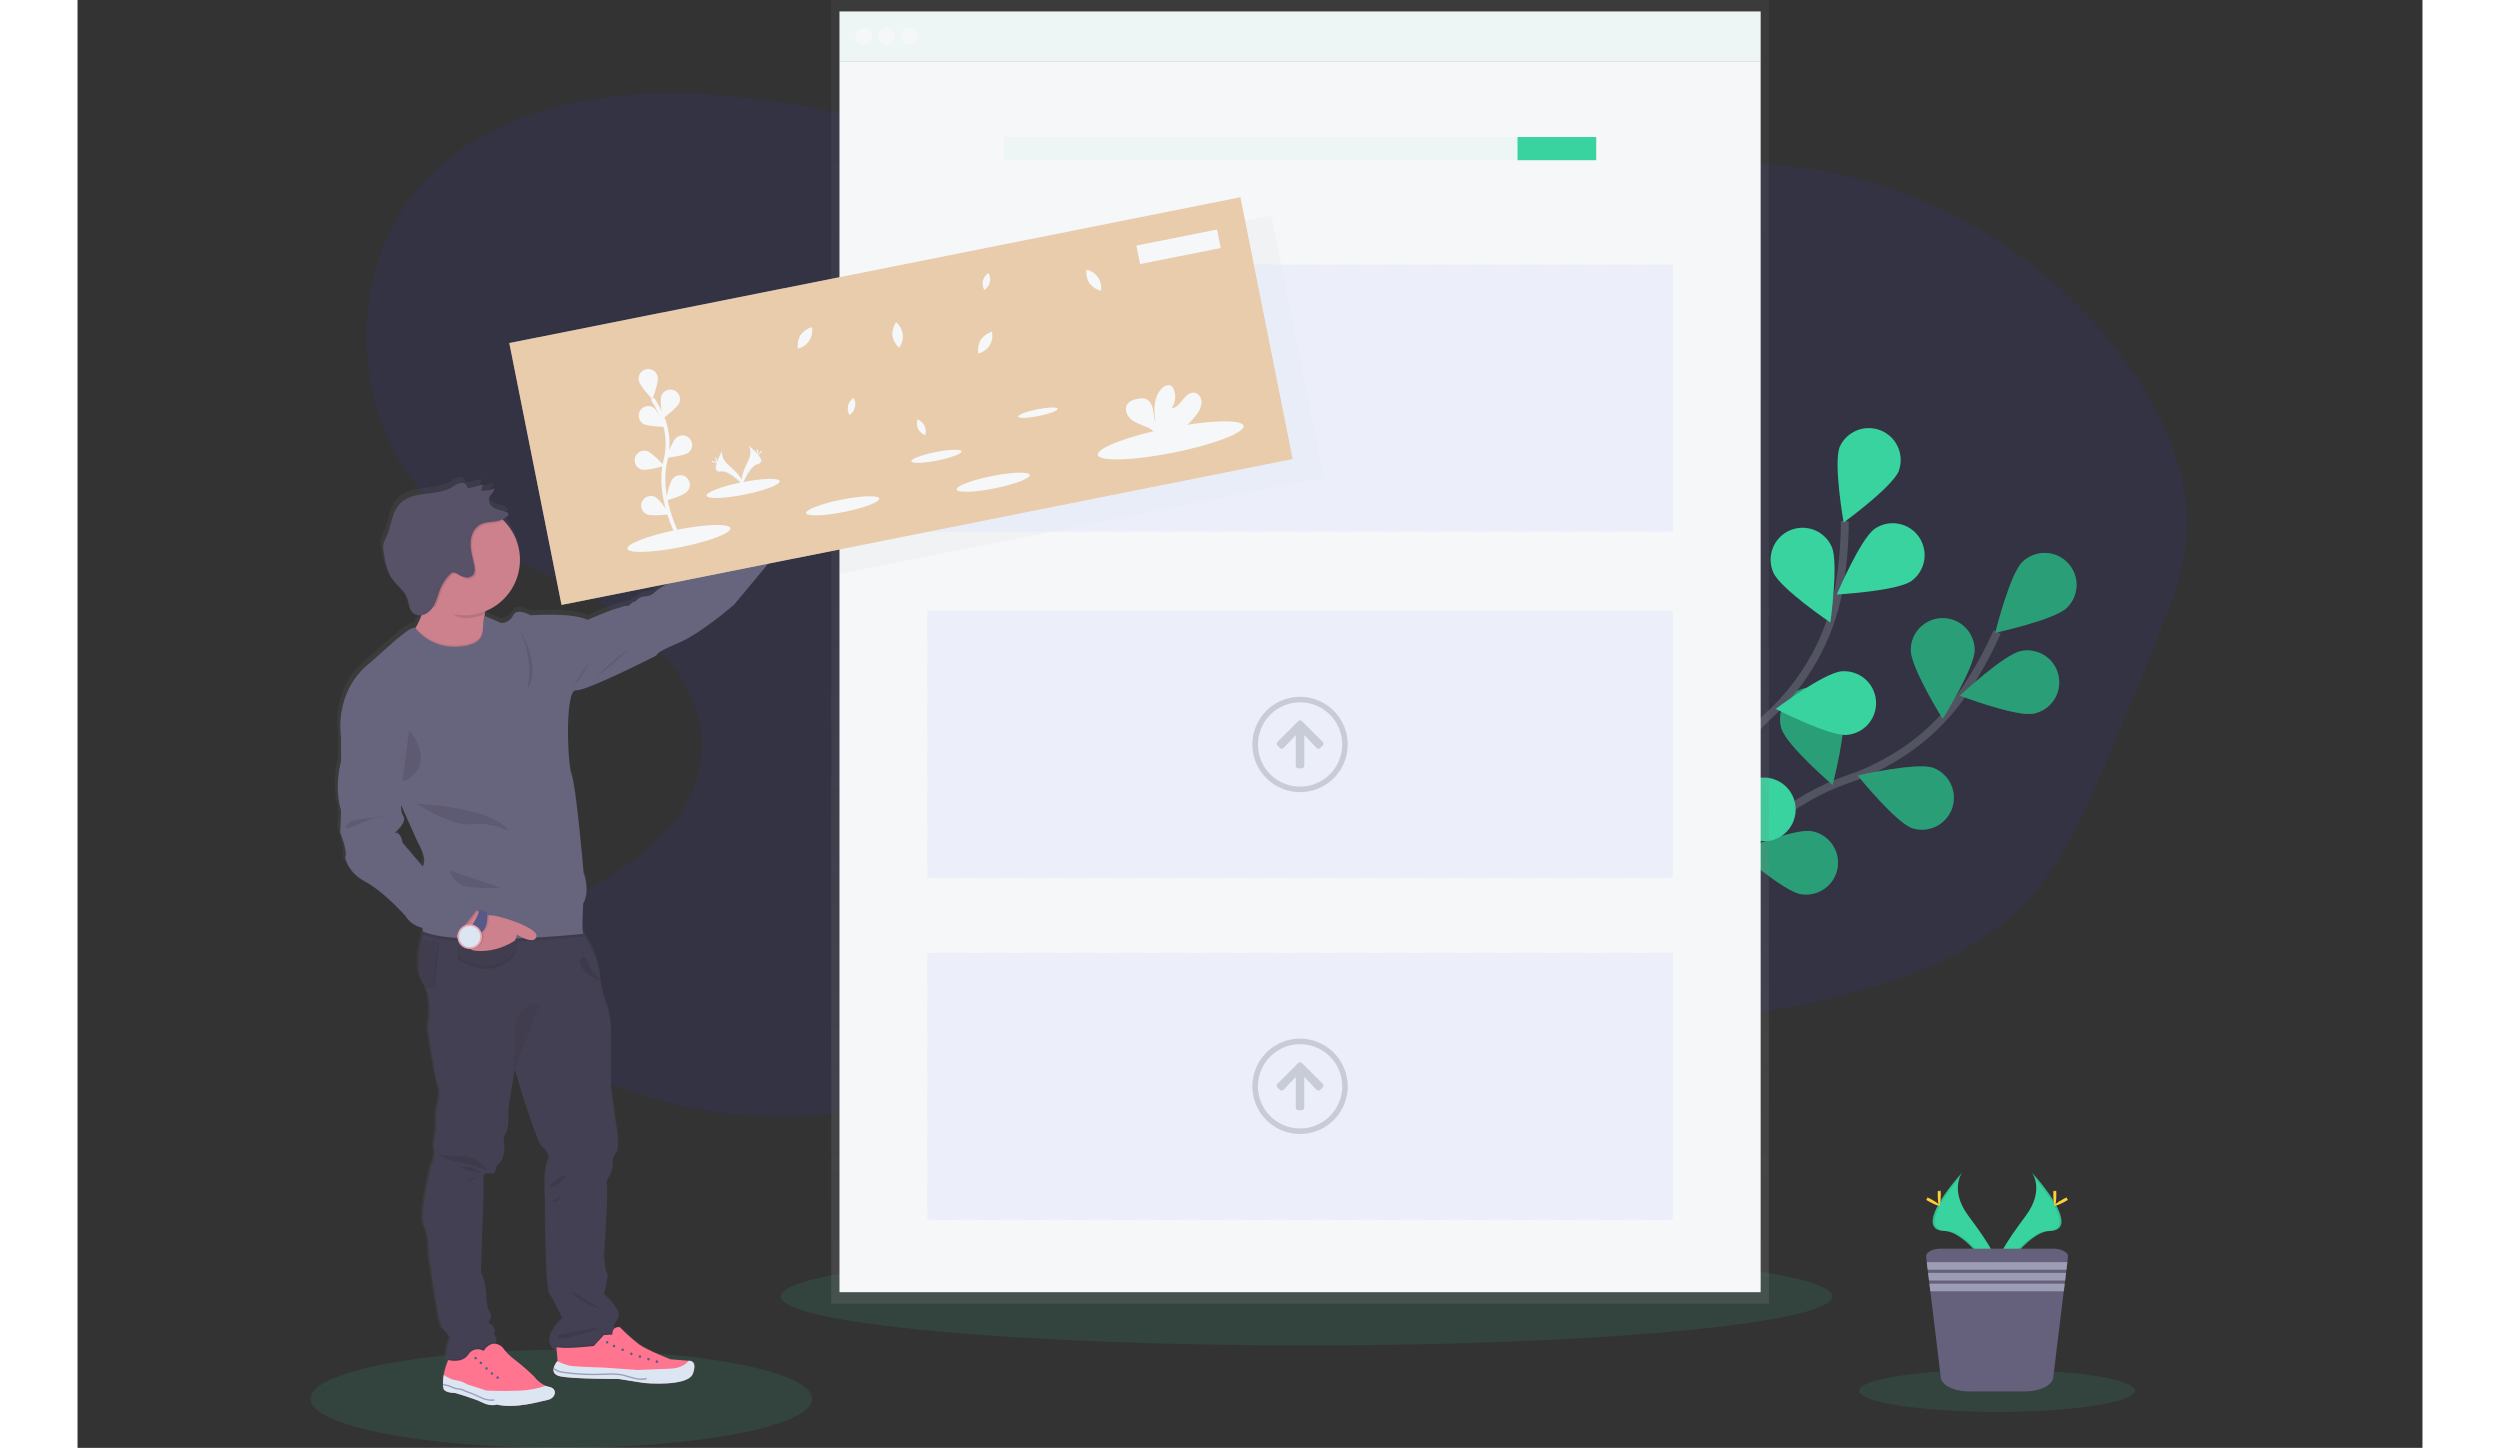 <svg width="259" height="150" viewBox="0 0 596 368" fill="none" xmlns="http://www.w3.org/2000/svg">
<rect x="0" y="0" width="596" height="368" fill="#333333" stroke="none"/>
<path opacity="0.1" d="M358.414 59.329C338.556 71.888 312.8 71.07 290.232 64.542C267.664 58.014 246.929 46.37 224.948 38.099C206.485 31.161 187.207 26.621 167.587 24.592C139.562 21.694 108.264 25.221 88.739 45.525C66.994 68.14 68.661 108.93 92.182 129.68C104.145 140.238 119.813 145.419 133.471 153.662C147.129 161.904 159.772 175.595 158.617 191.508C157.541 206.236 145.02 217.541 132.057 224.633C122.044 230.114 109.705 236.098 108.498 247.45C107.329 258.435 117.704 267.044 127.609 271.938C159.918 287.907 199.732 287.752 231.918 271.534C243.401 265.748 253.96 258.055 266.002 253.546C297.62 241.706 332.465 253.626 365.947 257.985C394.378 261.666 423.254 259.766 450.958 252.391C467.542 247.966 484.187 241.203 495.834 228.602C504.232 219.514 509.455 208.016 514.377 196.665C519.618 184.553 524.655 172.358 529.486 160.077C532.389 152.703 535.24 145.189 535.991 137.298C537.348 123.006 531.628 108.879 523.841 96.813C505.35 68.163 474.206 48.033 440.498 42.918C406.79 37.804 371.053 47.798 344.892 69.652" fill="#3B38D3"/>
<path opacity="0.1" d="M122.95 368C158.16 368 186.703 362.419 186.703 355.535C186.703 348.651 158.16 343.07 122.95 343.07C87.74 343.07 59.197 348.651 59.197 355.535C59.197 362.419 87.74 368 122.95 368Z" fill="#38D39F"/>
<path opacity="0.1" d="M312.345 341.966C386.152 341.966 445.984 336.385 445.984 329.501C445.984 322.617 386.152 317.036 312.345 317.036C238.538 317.036 178.705 322.617 178.705 329.501C178.705 336.385 238.538 341.966 312.345 341.966Z" fill="#38D39F"/>
<path d="M403.056 240.753C403.056 240.753 421.791 207.566 450.023 198.013C461.863 193.997 472.201 186.45 479.269 176.136C482.612 171.235 485.5 166.039 487.897 160.613" stroke="#535461" stroke-width="2" stroke-miterlimit="10"/>
<path d="M505.622 154.469C502.405 157.588 487.432 160.815 487.432 160.815C487.432 160.815 491.104 145.95 494.322 142.826C495.866 141.328 497.942 140.504 500.093 140.536C502.244 140.568 504.295 141.454 505.793 142.998C507.292 144.542 508.116 146.618 508.084 148.769C508.051 150.92 507.166 152.971 505.622 154.469Z" fill="#38D39F"/>
<path d="M497.149 181.377C492.758 182.246 478.433 176.816 478.433 176.816C478.433 176.816 489.597 166.333 493.993 165.46C496.103 165.041 498.294 165.478 500.082 166.675C501.871 167.871 503.111 169.729 503.529 171.84C503.948 173.951 503.511 176.141 502.314 177.93C501.118 179.718 499.26 180.958 497.149 181.377Z" fill="#38D39F"/>
<path d="M466.311 210.492C462.084 209.026 452.456 197.111 452.456 197.111C452.456 197.111 467.386 193.691 471.618 195.157C473.603 195.897 475.22 197.385 476.123 199.302C477.026 201.219 477.144 203.413 476.451 205.415C475.758 207.418 474.309 209.069 472.414 210.018C470.52 210.967 468.329 211.137 466.311 210.492Z" fill="#38D39F"/>
<path d="M438.018 227.263C433.598 226.535 422.096 216.419 422.096 216.419C422.096 216.419 436.238 210.529 440.658 211.252C441.709 211.426 442.715 211.804 443.62 212.366C444.524 212.929 445.31 213.664 445.93 214.53C446.551 215.395 446.995 216.375 447.237 217.412C447.479 218.449 447.514 219.524 447.341 220.575C447.168 221.626 446.789 222.633 446.227 223.537C445.664 224.442 444.929 225.227 444.064 225.848C443.198 226.468 442.219 226.912 441.181 227.155C440.144 227.397 439.069 227.432 438.018 227.259V227.263Z" fill="#38D39F"/>
<path d="M465.949 165.216C465.949 169.696 474.051 182.692 474.051 182.692C474.051 182.692 482.171 169.701 482.171 165.22C482.171 163.069 481.317 161.006 479.795 159.485C478.274 157.964 476.211 157.109 474.06 157.109C471.909 157.109 469.846 157.964 468.324 159.485C466.803 161.006 465.949 163.069 465.949 165.22V165.216Z" fill="#38D39F"/>
<path d="M433.105 185.237C434.444 189.511 446.068 199.487 446.068 199.487C446.068 199.487 449.929 184.664 448.59 180.39C447.948 178.335 446.515 176.619 444.607 175.621C442.699 174.622 440.473 174.422 438.417 175.064C436.362 175.707 434.646 177.14 433.647 179.048C432.649 180.956 432.449 183.182 433.091 185.237H433.105Z" fill="#38D39F"/>
<path d="M403.845 209.092C404.456 213.535 414.225 225.333 414.225 225.333C414.225 225.333 420.537 211.379 419.941 206.936C419.799 205.88 419.451 204.862 418.915 203.941C418.38 203.02 417.669 202.213 416.822 201.567C415.975 200.92 415.009 200.447 413.979 200.174C412.949 199.901 411.876 199.834 410.82 199.976C408.687 200.262 406.756 201.384 405.451 203.094C404.804 203.941 404.331 204.907 404.058 205.937C403.785 206.967 403.717 208.041 403.859 209.096L403.845 209.092Z" fill="#38D39F"/>
<path opacity="0.25" d="M505.622 154.469C502.405 157.588 487.432 160.815 487.432 160.815C487.432 160.815 491.104 145.95 494.322 142.826C495.866 141.328 497.942 140.504 500.093 140.536C502.244 140.568 504.295 141.454 505.793 142.998C507.292 144.542 508.116 146.618 508.084 148.769C508.051 150.92 507.166 152.971 505.622 154.469Z" fill="black"/>
<path opacity="0.25" d="M497.149 181.377C492.758 182.246 478.433 176.816 478.433 176.816C478.433 176.816 489.597 166.333 493.993 165.46C496.103 165.041 498.294 165.478 500.082 166.675C501.871 167.871 503.111 169.729 503.529 171.84C503.948 173.951 503.511 176.141 502.314 177.93C501.118 179.718 499.26 180.958 497.149 181.377Z" fill="black"/>
<path opacity="0.25" d="M466.311 210.492C462.084 209.026 452.456 197.111 452.456 197.111C452.456 197.111 467.386 193.691 471.618 195.157C473.603 195.897 475.22 197.385 476.123 199.302C477.026 201.219 477.144 203.413 476.451 205.415C475.758 207.418 474.309 209.069 472.414 210.018C470.52 210.967 468.329 211.137 466.311 210.492Z" fill="black"/>
<path opacity="0.25" d="M438.018 227.263C433.598 226.535 422.096 216.419 422.096 216.419C422.096 216.419 436.238 210.529 440.658 211.252C441.709 211.426 442.715 211.804 443.62 212.366C444.524 212.929 445.31 213.664 445.93 214.53C446.551 215.395 446.995 216.375 447.237 217.412C447.479 218.449 447.514 219.524 447.341 220.575C447.168 221.626 446.789 222.633 446.227 223.537C445.664 224.442 444.929 225.227 444.064 225.848C443.198 226.468 442.219 226.912 441.181 227.155C440.144 227.397 439.069 227.432 438.018 227.259V227.263Z" fill="black"/>
<path opacity="0.25" d="M465.949 165.216C465.949 169.696 474.051 182.692 474.051 182.692C474.051 182.692 482.171 169.701 482.171 165.22C482.171 163.069 481.317 161.006 479.795 159.485C478.274 157.964 476.211 157.109 474.06 157.109C471.909 157.109 469.846 157.964 468.324 159.485C466.803 161.006 465.949 163.069 465.949 165.22V165.216Z" fill="black"/>
<path opacity="0.25" d="M433.105 185.237C434.444 189.511 446.068 199.487 446.068 199.487C446.068 199.487 449.929 184.664 448.59 180.39C447.948 178.335 446.515 176.619 444.607 175.621C442.699 174.622 440.473 174.422 438.417 175.064C436.362 175.707 434.646 177.14 433.647 179.048C432.649 180.956 432.449 183.182 433.091 185.237H433.105Z" fill="black"/>
<path opacity="0.25" d="M403.845 209.092C404.456 213.535 414.225 225.333 414.225 225.333C414.225 225.333 420.537 211.379 419.941 206.936C419.799 205.88 419.451 204.862 418.915 203.941C418.38 203.02 417.669 202.213 416.822 201.567C415.975 200.92 415.009 200.447 413.979 200.174C412.949 199.901 411.876 199.834 410.82 199.976C408.687 200.262 406.756 201.384 405.451 203.094C404.804 203.941 404.331 204.907 404.058 205.937C403.785 206.967 403.717 208.041 403.859 209.096L403.845 209.092Z" fill="black"/>
<path d="M404.132 240.09C404.132 240.09 407.814 202.16 429.729 181.987C438.93 173.533 445.322 162.426 447.576 150.134C448.649 144.3 449.185 138.379 449.178 132.447" stroke="#535461" stroke-width="2" stroke-miterlimit="10"/>
<path d="M462.935 119.658C461.263 123.814 448.882 132.808 448.882 132.808C448.882 132.808 446.215 117.727 447.891 113.552C448.758 111.651 450.325 110.158 452.265 109.384C454.205 108.609 456.369 108.613 458.306 109.395C460.244 110.177 461.805 111.675 462.664 113.579C463.524 115.483 463.616 117.645 462.921 119.615L462.935 119.658Z" fill="#38D39F"/>
<path d="M466.095 147.678C462.432 150.256 447.139 151.097 447.139 151.097C447.139 151.097 453.095 137.007 456.763 134.41C458.523 133.199 460.69 132.732 462.793 133.109C464.895 133.487 466.764 134.679 467.993 136.426C469.223 138.174 469.713 140.336 469.357 142.442C469.002 144.549 467.829 146.43 466.095 147.678Z" fill="#38D39F"/>
<path d="M449.699 186.792C445.237 187.168 431.607 180.174 431.607 180.174C431.607 180.174 443.875 171.002 448.342 170.626C450.485 170.446 452.613 171.125 454.256 172.513C455.899 173.902 456.923 175.886 457.103 178.03C457.283 180.174 456.604 182.301 455.216 183.945C453.827 185.588 451.843 186.612 449.699 186.792Z" fill="#38D39F"/>
<path d="M430.617 213.591C426.282 214.714 411.666 210.125 411.666 210.125C411.666 210.125 422.205 199.008 426.545 197.885C428.627 197.345 430.839 197.655 432.694 198.746C434.548 199.837 435.893 201.62 436.433 203.702C436.973 205.785 436.664 207.997 435.573 209.851C434.482 211.706 432.699 213.051 430.617 213.591Z" fill="#38D39F"/>
<path d="M431.015 145.537C432.828 149.632 445.505 158.218 445.505 158.218C445.505 158.218 447.665 143.057 445.852 138.961C444.98 136.994 443.362 135.453 441.355 134.678C439.347 133.904 437.113 133.958 435.146 134.83C433.178 135.702 431.638 137.32 430.863 139.328C430.089 141.336 430.143 143.569 431.015 145.537Z" fill="#38D39F"/>
<path d="M409.111 177.164C412.069 180.527 426.737 184.937 426.737 184.937C426.737 184.937 424.257 169.823 421.303 166.456C420.6 165.654 419.746 164.998 418.789 164.527C417.833 164.055 416.793 163.776 415.729 163.706C414.665 163.637 413.597 163.777 412.587 164.12C411.578 164.463 410.645 165.001 409.843 165.704C409.041 166.407 408.386 167.261 407.914 168.218C407.443 169.174 407.164 170.214 407.094 171.278C407.024 172.343 407.165 173.41 407.508 174.42C407.85 175.43 408.389 176.362 409.092 177.164H409.111Z" fill="#38D39F"/>
<path d="M392.037 210.825C394.385 214.643 408.095 221.467 408.095 221.467C408.095 221.467 408.208 206.152 405.864 202.333C404.738 200.5 402.93 199.188 400.837 198.688C398.744 198.188 396.538 198.539 394.705 199.666C392.871 200.792 391.56 202.6 391.06 204.693C390.559 206.785 390.911 208.991 392.037 210.825Z" fill="#38D39F"/>
<path d="M191.568 0V12.86V331.333H429.878V12.86V0H191.568Z" fill="url(#paint0_linear)"/>
<path d="M427.789 2.907H193.659V15.537H427.789V2.907Z" fill="#F6F7F9"/>
<g opacity="0.2">
<path opacity="0.2" d="M427.789 2.907H193.659V15.537H427.789V2.907Z" fill="#38D39F"/>
</g>
<path d="M427.789 15.537H193.659V328.426H427.789V15.537Z" fill="#F6F7F9"/>
<path d="M199.816 11.361C200.999 11.361 201.958 10.402 201.958 9.22C201.958 8.037 200.999 7.078 199.816 7.078C198.633 7.078 197.674 8.037 197.674 9.22C197.674 10.402 198.633 11.361 199.816 11.361Z" fill="#F6F7F9"/>
<path d="M205.621 11.361C206.804 11.361 207.763 10.402 207.763 9.22C207.763 8.037 206.804 7.078 205.621 7.078C204.438 7.078 203.479 8.037 203.479 9.22C203.479 10.402 204.438 11.361 205.621 11.361Z" fill="#F6F7F9"/>
<path d="M211.426 11.361C212.609 11.361 213.568 10.402 213.568 9.22C213.568 8.037 212.609 7.078 211.426 7.078C210.244 7.078 209.285 8.037 209.285 9.22C209.285 10.402 210.244 11.361 211.426 11.361Z" fill="#F6F7F9"/>
<g opacity="0.2">
<path opacity="0.2" d="M385.997 34.826H235.445V40.72H385.997V34.826Z" fill="#38D39F"/>
</g>
<path d="M385.998 34.826H365.995V40.72H385.998V34.826Z" fill="#38D39F"/>
<g opacity="0.5">
<path d="M405.465 155.282H215.982V223.145H405.465V155.282Z" fill="#E1E8FA"/>
<path d="M405.466 155.286H399.83V155.756H405.466V155.286ZM394.194 155.286H388.558V155.756H394.194V155.286ZM382.922 155.286H377.286V155.756H382.922V155.286ZM371.65 155.286H366.014V155.756H371.65V155.286ZM360.378 155.286H354.742V155.756H360.378V155.286ZM349.106 155.286H343.47V155.756H349.106V155.286ZM337.834 155.286H332.198V155.756H337.834V155.286ZM326.562 155.286H320.926V155.756H326.562V155.286ZM315.29 155.286H309.654V155.756H315.29V155.286ZM304.018 155.286H298.381V155.756H304.018V155.286ZM292.745 155.286H287.109V155.756H292.745V155.286ZM281.473 155.286H275.837V155.756H281.473V155.286ZM270.201 155.286H264.565V155.756H270.201V155.286ZM258.929 155.286H253.293V155.756H258.929V155.286ZM247.657 155.286H242.021V155.756H247.657V155.286ZM236.385 155.286H230.749V155.756H236.385V155.286ZM225.113 155.286H219.477V155.756H225.113V155.286ZM216.448 157.428H215.978V163.064H216.448V157.428ZM216.448 168.7H215.978V174.336H216.448V168.7ZM216.448 179.972H215.978V185.608H216.448V179.972ZM216.448 191.244H215.978V196.88H216.448V191.244ZM216.448 202.516H215.978V208.152H216.448V202.516ZM216.448 213.788H215.978V219.424H216.448V213.788ZM223.521 222.679H217.885V223.149H223.521V222.679ZM234.793 222.679H229.157V223.149H234.793V222.679ZM246.065 222.679H240.429V223.149H246.065V222.679ZM257.337 222.679H251.701V223.149H257.337V222.679ZM268.609 222.679H262.973V223.149H268.609V222.679ZM279.881 222.679H274.245V223.149H279.881V222.679ZM291.153 222.679H285.517V223.149H291.153V222.679ZM302.425 222.679H296.789V223.149H302.425V222.679ZM313.697 222.679H308.061V223.149H313.697V222.679ZM324.969 222.679H319.333V223.149H324.969V222.679ZM336.241 222.679H330.605V223.149H336.241V222.679ZM347.514 222.679H341.878V223.149H347.514V222.679ZM358.786 222.679H353.15V223.149H358.786V222.679ZM370.058 222.679H364.422V223.149H370.058V222.679ZM381.33 222.679H375.694V223.149H381.33V222.679ZM392.602 222.679H386.966V223.149H392.602V222.679ZM403.874 222.679H398.238V223.149H403.874V222.679ZM405.461 213.464H404.992V219.1H405.461V213.464ZM405.461 202.192H404.992V207.828H405.461V202.192ZM405.461 190.92H404.992V196.556H405.461V190.92ZM405.461 179.648H404.992V185.284H405.461V179.648ZM405.461 168.376H404.992V174.012H405.461V168.376ZM405.461 157.104H404.992V162.74H405.461V157.104Z" fill="#E1E8FA"/>
</g>
<path d="M66.026 210.614C66.026 210.614 68.027 215.7 67.308 216.949C67.308 216.949 67.67 220.707 72.517 223.285C77.364 225.864 82.85 232.031 82.85 232.031C83.326 232.799 83.955 233.46 84.699 233.974C85.442 234.488 86.284 234.843 87.171 235.018C87.218 235.609 87.251 235.957 87.251 235.957L87.504 236.065C87.448 236.272 87.391 236.488 87.335 236.708C87.204 237.22 87.072 237.765 86.95 238.329C86.147 241.987 85.663 246.524 87.283 249.075C87.505 249.419 87.703 249.779 87.875 250.15C90.064 254.791 88.566 260.615 88.566 260.615C88.566 260.615 90.482 273.822 91.318 275.963C91.914 277.48 91.365 279.599 90.994 280.702C90.817 281.232 90.725 281.787 90.721 282.346V287.043C90.721 287.043 89.782 290.969 90.252 292.04C90.721 293.111 89.416 296.089 89.416 296.089C89.416 296.089 86.302 309.056 87.617 311.198C88.932 313.34 88.814 318.097 88.814 318.097C88.814 318.097 91.327 336.659 92.29 337.354C93.074 338.051 93.758 338.852 94.324 339.735C94.324 339.735 92.614 343.939 93.643 345.672C93.668 345.716 93.696 345.758 93.727 345.798C93.539 346.268 93.117 347.438 92.886 348.33C92.811 348.621 92.736 348.992 92.67 349.401C92.54 350.189 92.478 350.988 92.487 351.787L92.412 351.852L92.492 351.923C92.496 352.277 92.549 352.63 92.647 352.97C93.004 354.041 95.7 354.041 95.7 354.041C95.7 354.041 100.519 355.413 102.674 356.483C104.83 357.554 106.296 356.986 106.296 356.986C111.236 358.118 117.568 356.155 119.498 355.77C121.428 355.384 122.166 352.914 119.794 352.435C119.492 352.373 119.196 352.283 118.911 352.167C117.726 351.656 116.699 350.837 115.938 349.795C114.337 348.265 112.653 346.824 110.894 345.479C109.684 344.587 108.618 343.514 107.733 342.299C107.243 341.828 106.62 341.519 105.948 341.416C106.167 341.033 106.247 340.586 106.174 340.15C106.102 339.714 105.881 339.317 105.549 339.026C105.752 338.623 105.808 338.162 105.707 337.722C105.607 337.283 105.357 336.892 104.999 336.616L104.112 335.931L104.318 335.691C104.586 335.38 104.747 334.991 104.78 334.581C104.812 334.172 104.713 333.763 104.497 333.413C104.112 332.77 103.736 331.629 103.637 329.628C103.393 324.987 102.2 323.203 102.2 323.203L102.919 302.021C102.852 300.872 102.852 299.721 102.919 298.573C103.036 297.263 105.267 298.104 105.61 297.77C105.953 297.437 106.028 295.718 106.986 295.239C107.324 295.07 107.62 294.473 107.855 293.773C108.276 292.437 108.36 291.017 108.099 289.64C108.04 289.313 108.049 288.978 108.125 288.655C108.201 288.332 108.342 288.028 108.541 287.761C109.621 286.352 109.259 281.458 109.259 281.458L110.917 271.257C113.547 279.913 116.896 290.34 118.004 291.096C119.921 292.402 119.676 294.187 119.676 294.187C118.122 296.093 118.737 304.303 118.737 304.303C118.737 304.303 118.737 327.026 119.86 328.576C120.982 330.126 123.147 334.879 123.147 334.879C123.147 334.879 116.76 340.515 121.738 343.394L121.95 345.798C121.92 345.83 121.893 345.865 121.87 345.902C121.405 346.474 121.083 347.149 120.93 347.87L120.898 347.907C120.808 348.668 121.142 349.415 122.546 349.73C125.904 350.472 137.637 350.415 137.637 350.415L144.212 351.453C144.212 351.453 155.484 352.524 156.752 349.044C158.02 345.564 155.766 345.756 155.766 345.756H155.677L150.98 345.38C150.98 345.38 145.024 343.088 142.836 341.51C141.112 340.177 139.483 338.726 137.961 337.166C137.533 337.099 137.096 337.181 136.721 337.396L136.519 337.194L136.195 336.87L137.43 334.991C138.665 332.85 133.818 328.801 133.818 328.801C133.818 328.801 135.114 323.804 134.635 323.569C134.156 323.334 133.842 318.797 133.842 318.797C133.842 318.797 135.02 302.359 134.541 300.832C134.325 300.137 134.668 299.39 135.11 298.785C135.771 297.857 136.102 296.734 136.049 295.596C136.012 294.656 136.157 293.59 136.833 292.862C138.271 291.312 136.833 284.652 136.833 284.652L135.64 275.846V261.859C135.634 259.166 135.135 256.497 134.17 253.983C133.543 252.232 133.136 250.41 132.959 248.558L133.358 248.676C133.199 248.584 133.056 248.466 132.935 248.328C132.912 248.103 132.884 247.858 132.865 247.647C132.484 243.242 130.15 238.963 128.511 236.441C128.135 234.966 128.553 228.818 128.553 228.818C130.432 225.605 128.642 220.965 128.642 220.965C128.642 220.965 126.764 199.013 125.59 195.979C124.415 192.945 123.885 174.116 126.67 174.294C129.455 174.473 147.41 165.37 147.41 165.37C147.41 165.37 146.964 164.656 152.891 162.247C158.819 159.838 167.451 152.342 167.451 152.342L179.395 138.064C179.352 138.074 179.307 138.074 179.263 138.064L179.508 137.984C180.872 137.579 182.135 136.89 183.215 135.962C184.295 135.034 185.166 133.889 185.773 132.602C187.839 128.065 183.702 121.926 180.992 119.169L178.404 117.779C177.713 118.347 177.967 120.85 176.84 123.532C175.905 125.923 175.12 128.37 174.491 130.859L174.369 131.329L174.257 131.122L167.977 136.096L162.05 140.915C162.05 140.915 148.937 147.251 147.321 148.857C145.705 150.463 145.165 150.017 143.733 150.374C142.3 150.731 142.112 151.712 141.666 151.623C141.22 151.534 140.408 152.872 139.788 152.694C139.168 152.516 137.815 153.229 136.913 153.408C136.011 153.586 129.633 156.292 129.633 156.292C125.679 154.328 114.994 155.132 114.994 155.132C114.994 155.132 111.49 153.079 110.504 155.132C110.233 155.714 109.803 156.208 109.262 156.556C108.722 156.904 108.094 157.09 107.451 157.095L103.191 155.282C103.191 155.169 103.191 155.052 103.224 154.939V154.869C103.257 154.601 103.299 154.347 103.341 154.103C105.512 153.243 107.437 151.86 108.943 150.076C110.45 148.293 111.491 146.164 111.975 143.88C112.459 141.596 112.371 139.227 111.717 136.986C111.064 134.744 109.866 132.699 108.231 131.033L107.86 130.676C108.296 130.471 108.708 130.215 109.085 129.915C109.208 129.836 109.3 129.719 109.348 129.582C109.361 129.534 109.364 129.485 109.358 129.437C109.351 129.389 109.335 129.342 109.311 129.3C109.274 129.184 109.213 129.078 109.132 128.988C109.051 128.898 108.952 128.827 108.841 128.778C107.545 128.079 106.112 128.309 104.99 127.186C104.731 126.93 104.531 126.621 104.403 126.28C104.278 125.913 104.278 125.515 104.403 125.148C104.717 124.312 105.732 123.739 105.671 122.837H105.629C105.629 122.785 105.629 122.734 105.629 122.682C104.565 123.112 103.421 123.307 102.275 123.255L102.487 122.316H102.566L102.679 121.818L102.599 121.841L102.632 121.682L99.476 122.527C99.363 122.576 99.24 122.597 99.116 122.59C98.993 122.582 98.874 122.547 98.767 122.485C98.648 122.342 98.564 122.173 98.522 121.992C98.25 121.33 97.372 121.118 96.681 121.306C96.01 121.559 95.378 121.906 94.803 122.335C92.76 123.579 90.266 123.744 87.889 124.044C85.513 124.345 82.986 124.857 81.314 126.566C79.097 128.849 79.125 132.442 77.74 135.302C77.48 135.76 77.267 136.243 77.106 136.744C76.963 137.498 76.976 138.273 77.143 139.022C77.481 141.22 77.852 143.503 79.022 145.386L78.895 145.236C79.036 145.483 79.192 145.727 79.365 145.968C80.205 147.152 81.389 148.115 82.286 149.256C82.23 149.148 82.159 149.049 82.098 148.941C82.603 149.516 83 150.176 83.272 150.89C83.582 151.773 83.648 152.769 84.019 153.605C84.143 153.932 84.324 154.234 84.555 154.498C84.848 154.793 85.206 155.017 85.6 155.153C85.994 155.288 86.414 155.33 86.828 155.277C86.44 156.292 85.969 157.272 85.419 158.208L85.348 158.33C85.111 158.319 84.873 158.346 84.644 158.41C83.601 158.602 80.032 161.669 80.032 161.669L73.658 167.305C64.049 174.82 66.205 186.491 66.205 186.491V192.409C66.205 192.409 64.326 198.745 66.205 205.09L66.026 210.614ZM80.06 210.703C80.06 210.703 83.385 208.026 82.216 206.419C81.84 205.903 81.69 204.818 81.657 203.601L85.987 213.22C85.987 213.22 88.594 217.414 87.246 219.288V219.321L82.079 213.31C82.079 213.31 81.859 210.703 80.06 210.703Z" fill="url(#paint1_linear)"/>
<path d="M173.346 134.447L176.164 139.947C177.061 139.872 177.946 139.687 178.799 139.398C180.148 138.992 181.397 138.306 182.463 137.384C183.529 136.462 184.388 135.326 184.984 134.048C187.511 128.459 180.64 120.428 178.691 119.376C176.741 118.324 177.624 121.503 176.164 125.012C175.245 127.387 174.478 129.819 173.867 132.292C173.548 133.569 173.346 134.447 173.346 134.447Z" fill="#CC818C"/>
<path d="M83.385 163.041L87.908 169.781C87.908 169.781 109.278 179.977 105.201 168.01C103.403 162.736 103.187 158.87 103.511 156.203C103.513 156.178 103.513 156.153 103.511 156.128C103.933 152.788 105.192 151.337 105.192 151.337C105.192 151.337 84.358 140.675 87.457 147.969C88.102 149.483 88.367 151.131 88.228 152.769C87.969 155.124 87.203 157.395 85.983 159.425C85.242 160.715 84.372 161.927 83.385 163.041Z" fill="#CC818C"/>
<path d="M89.862 296.464C89.862 296.464 86.786 309.347 88.087 311.494C89.388 313.64 89.265 318.351 89.265 318.351C89.265 318.351 91.75 336.795 92.699 337.504C93.472 338.192 94.148 338.982 94.709 339.852C94.709 339.852 93.018 344.028 94.032 345.751C94.186 346.021 94.424 346.232 94.709 346.353C96.292 347.019 102.144 344.056 105.478 342.238C105.895 342.012 106.21 341.636 106.361 341.186C106.487 340.831 106.502 340.446 106.406 340.081C106.309 339.717 106.106 339.39 105.821 339.143C106.02 338.742 106.074 338.285 105.975 337.848C105.876 337.412 105.629 337.023 105.276 336.748L104.403 336.067L104.605 335.827C104.868 335.516 105.027 335.13 105.059 334.724C105.091 334.318 104.994 333.912 104.783 333.563C104.398 332.925 104.027 331.793 103.928 329.806C103.694 325.199 102.519 323.423 102.519 323.423L103.219 302.359C103.155 301.217 103.155 300.072 103.219 298.93C103.337 297.629 105.525 298.489 105.882 298.132C106.239 297.775 106.291 296.093 107.24 295.619C107.573 295.45 107.864 294.858 108.099 294.163C108.512 292.834 108.594 291.425 108.339 290.058C108.279 289.732 108.287 289.396 108.362 289.073C108.437 288.75 108.578 288.446 108.775 288.179C109.837 286.77 109.485 281.914 109.485 281.914L111.119 271.778C113.716 280.378 117.023 290.739 118.117 291.505C119.996 292.806 119.77 294.576 119.77 294.576C118.235 296.455 118.831 304.632 118.831 304.632C118.831 304.632 118.831 327.209 119.939 328.749C121.048 330.29 123.227 335.01 123.227 335.01C123.227 335.01 116.891 340.646 121.875 343.492L121.926 343.525C127.013 346.343 137.538 338.443 137.538 338.443L136.434 337.344L136.115 337.02L137.336 335.141C138.557 333.014 133.771 328.994 133.771 328.994C133.771 328.994 135.049 324.024 134.579 323.79C134.109 323.555 133.771 319.06 133.771 319.06C133.771 319.06 134.931 302.744 134.462 301.213C134.246 300.522 134.584 299.804 135.021 299.179C135.668 298.253 135.987 297.137 135.927 296.009C135.894 295.069 136.035 294.017 136.707 293.294C138.116 291.753 136.707 285.136 136.707 285.136L135.523 276.386V262.465C135.53 259.793 135.052 257.142 134.114 254.64C133.383 252.613 132.933 250.496 132.776 248.347C132.39 243.866 129.958 239.507 128.361 237.028C127.501 235.717 126.862 234.928 126.862 234.928L89.035 233.449C89.035 233.449 88.415 235.13 87.819 237.478C87.687 237.986 87.556 238.526 87.434 239.089C86.645 242.725 86.166 247.229 87.767 249.765C87.985 250.109 88.18 250.466 88.35 250.836C90.515 255.443 89.035 261.234 89.035 261.234C89.035 261.234 90.914 274.357 91.75 276.484C92.337 277.992 91.797 280.096 91.431 281.181C91.255 281.708 91.165 282.26 91.163 282.816V287.47C91.163 287.47 90.224 291.373 90.693 292.434C91.163 293.496 89.862 296.464 89.862 296.464Z" fill="#444053"/>
<path opacity="0.1" d="M88.124 250.118C88.336 250.455 88.527 250.805 88.697 251.165L90.829 251.043C90.622 249.949 92.074 239.663 92.074 239.663L87.786 239.423C86.997 243.077 86.517 247.582 88.124 250.118Z" fill="black"/>
<path d="M87.758 249.756C87.975 250.099 88.17 250.457 88.34 250.827L90.472 250.705C90.266 249.61 91.712 239.325 91.712 239.325L87.424 239.08C86.645 242.711 86.165 247.224 87.758 249.756Z" fill="#444053"/>
<path opacity="0.05" d="M87.758 249.756C87.975 250.099 88.17 250.457 88.34 250.827L90.472 250.705C90.266 249.61 91.712 239.325 91.712 239.325L87.424 239.08C86.645 242.711 86.165 247.224 87.758 249.756Z" fill="black"/>
<path opacity="0.1" d="M94.033 345.752C94.186 346.021 94.424 346.232 94.71 346.353C96.292 347.02 102.144 344.056 105.479 342.239C105.896 342.012 106.211 341.636 106.362 341.187C104.483 340.839 103.22 342.953 103.22 342.953C102.903 342.756 102.55 342.624 102.182 342.565C101.814 342.506 101.437 342.52 101.075 342.608C100.712 342.695 100.37 342.854 100.069 343.074C99.769 343.295 99.514 343.572 99.322 343.892C97.692 346.287 94.207 345.277 94.207 345.277C94.207 345.277 94.136 345.465 94.033 345.752Z" fill="black"/>
<path d="M93.052 353.004C93.408 354.065 96.067 354.065 96.067 354.065C96.067 354.065 100.829 355.427 102.957 356.493C105.084 357.559 106.531 356.991 106.531 356.991C111.406 358.118 117.676 356.164 119.564 355.784C121.452 355.403 122.194 352.966 119.86 352.496C119.561 352.435 119.269 352.345 118.987 352.229C117.825 351.719 116.821 350.909 116.079 349.88C114.5 348.353 112.838 346.914 111.101 345.569C109.903 344.682 108.85 343.616 107.978 342.408C105.202 339.956 103.22 343.347 103.22 343.347C102.903 343.151 102.55 343.019 102.182 342.96C101.813 342.901 101.437 342.915 101.074 343.002C100.712 343.09 100.37 343.248 100.069 343.469C99.768 343.689 99.514 343.967 99.322 344.286C97.692 346.677 94.207 345.667 94.207 345.667C94.207 345.667 93.582 347.269 93.291 348.42C93.216 348.711 93.141 349.077 93.075 349.486C92.887 350.66 92.788 352.205 93.052 353.004Z" fill="#FF748F"/>
<path d="M101.181 345.521C101.359 345.521 101.505 345.376 101.505 345.197C101.505 345.018 101.359 344.873 101.181 344.873C101.002 344.873 100.856 345.018 100.856 345.197C100.856 345.376 101.002 345.521 101.181 345.521Z" fill="#575988"/>
<path d="M103.957 348.123C104.136 348.123 104.281 347.978 104.281 347.799C104.281 347.62 104.136 347.475 103.957 347.475C103.778 347.475 103.633 347.62 103.633 347.799C103.633 347.978 103.778 348.123 103.957 348.123Z" fill="#575988"/>
<path d="M106.779 350.457C106.958 350.457 107.103 350.312 107.103 350.133C107.103 349.954 106.958 349.809 106.779 349.809C106.6 349.809 106.455 349.954 106.455 350.133C106.455 350.312 106.6 350.457 106.779 350.457Z" fill="#575988"/>
<path d="M105.319 349.415C105.498 349.415 105.643 349.27 105.643 349.091C105.643 348.912 105.498 348.767 105.319 348.767C105.14 348.767 104.995 348.912 104.995 349.091C104.995 349.27 105.14 349.415 105.319 349.415Z" fill="#575988"/>
<path d="M102.511 346.738C102.69 346.738 102.835 346.593 102.835 346.414C102.835 346.235 102.69 346.09 102.511 346.09C102.332 346.09 102.187 346.235 102.187 346.414C102.187 346.593 102.332 346.738 102.511 346.738Z" fill="#575988"/>
<path d="M93.052 353.003C93.408 354.065 96.067 354.065 96.067 354.065C96.067 354.065 100.829 355.427 102.957 356.493C105.084 357.559 106.531 356.991 106.531 356.991C111.406 358.118 117.676 356.164 119.564 355.784C121.452 355.403 122.194 352.966 119.86 352.496C119.561 352.435 119.269 352.345 118.987 352.229C116.923 352.936 114.769 353.344 112.59 353.44C107.771 353.647 103.957 353.44 103.957 353.44L99.082 351.872C98.158 351.314 97.133 350.944 96.067 350.782C95.034 350.679 93.77 349.937 93.075 349.481C92.887 350.66 92.788 352.205 93.052 353.003Z" fill="#DCE6F2"/>
<path opacity="0.5" d="M105.187 356.061C105.459 356.061 105.729 356.034 105.995 355.981L105.925 355.633C104.932 355.784 103.917 355.642 103.003 355.225C102.567 355.055 102.134 354.849 101.712 354.652C101.214 354.417 100.697 354.182 100.171 353.98L99.701 353.811C99.439 353.722 99.166 353.632 98.912 353.524C98.762 353.463 98.621 353.393 98.476 353.322C98.129 353.141 97.761 353.002 97.381 352.909C97.184 352.871 96.985 352.844 96.785 352.829C96.604 352.817 96.424 352.795 96.245 352.764C95.89 352.676 95.546 352.549 95.221 352.383C94.871 352.205 94.503 352.068 94.122 351.974L93.859 351.932C93.581 351.926 93.313 351.826 93.098 351.65L92.835 351.89C93.103 352.128 93.445 352.266 93.802 352.28L94.051 352.322C94.405 352.413 94.748 352.541 95.075 352.702C95.424 352.882 95.793 353.019 96.174 353.111C96.367 353.146 96.561 353.169 96.757 353.182C96.943 353.196 97.128 353.221 97.311 353.257C97.664 353.344 98.005 353.475 98.325 353.646C98.471 353.717 98.621 353.787 98.772 353.848C99.039 353.966 99.321 354.06 99.589 354.149L100.058 354.313C100.57 354.501 101.078 354.741 101.571 354.971C102.064 355.201 102.435 355.38 102.886 355.553C103.614 355.866 104.395 356.038 105.187 356.061Z" fill="#575988"/>
<path opacity="0.1" d="M104.046 297.319C104.046 297.319 101.594 293.773 97.395 293.801C93.196 293.83 91.397 293.332 91.397 293.332C91.397 293.332 94.084 294.929 95.949 295.135C97.813 295.342 104.046 297.319 104.046 297.319Z" fill="black"/>
<path opacity="0.1" d="M102.628 298.132C102.628 298.132 100.411 296.596 99.143 296.535C97.875 296.474 96.794 296.356 96.794 296.356C97.39 296.771 98.048 297.088 98.744 297.296C99.791 297.615 102.628 298.132 102.628 298.132Z" fill="black"/>
<path opacity="0.1" d="M102.153 299.212C102.153 299.212 98.814 299.475 98.786 300.363L102.153 299.212Z" fill="black"/>
<path opacity="0.1" d="M133.264 249.362C133.09 249.395 130.103 246.262 129.897 245.017C129.732 244.235 129.264 243.549 128.596 243.11C128.596 243.11 126.675 243.881 128.389 246.238C130.103 248.596 133.264 249.362 133.264 249.362Z" fill="black"/>
<path opacity="0.1" d="M87.467 147.969C88.148 149.575 88.744 149.697 88.617 151.257C89.41 152.095 90.322 152.812 91.323 153.384C93.436 154.638 95.737 157.095 98.368 157.095C100.136 157.1 101.889 156.77 103.534 156.122C103.957 152.783 105.215 151.332 105.215 151.332C105.215 151.332 84.367 140.675 87.467 147.969Z" fill="black"/>
<path d="M84.272 142.296C84.272 145.083 85.099 147.807 86.647 150.124C88.195 152.441 90.396 154.247 92.971 155.313C95.545 156.38 98.378 156.659 101.111 156.115C103.845 155.572 106.355 154.23 108.326 152.259C110.296 150.289 111.638 147.778 112.182 145.045C112.726 142.312 112.447 139.478 111.38 136.904C110.314 134.329 108.508 132.129 106.191 130.58C103.873 129.032 101.149 128.206 98.362 128.206C94.626 128.206 91.042 129.69 88.399 132.333C85.757 134.975 84.272 138.559 84.272 142.296Z" fill="#CC818C"/>
<path opacity="0.1" d="M83.385 163.041L87.908 169.781C87.908 169.781 109.278 179.978 105.201 168.01C103.403 162.736 103.187 158.871 103.511 156.203H103.478C103.224 157.087 103.081 157.999 103.05 158.918C102.985 160.759 102.938 163.084 98.354 163.854C90.745 165.136 86.654 160.374 85.94 159.439C85.212 160.723 84.356 161.93 83.385 163.041Z" fill="black"/>
<path opacity="0.1" d="M173.346 134.447L176.164 139.947C177.061 139.872 177.946 139.687 178.799 139.398L179.043 139.102C177.892 139.543 173.989 132.184 173.989 132.184L173.867 132.282C173.548 133.569 173.346 134.447 173.346 134.447Z" fill="black"/>
<path opacity="0.1" d="M87.819 237.474C96.945 241.433 128.521 238.057 128.521 238.057C128.423 237.721 128.369 237.373 128.361 237.023C127.502 235.713 126.863 234.924 126.863 234.924L89.036 233.444C89.036 233.444 88.416 235.126 87.819 237.474Z" fill="black"/>
<path d="M103.473 156.541L107.7 158.344C108.337 158.339 108.958 158.153 109.493 157.807C110.027 157.461 110.451 156.969 110.716 156.391C111.692 154.352 115.149 156.391 115.149 156.391C115.149 156.391 125.703 155.592 129.601 157.546C129.601 157.546 135.899 154.883 136.787 154.728C137.675 154.573 139.004 153.84 139.605 154.019C140.206 154.197 141.014 152.863 141.484 152.953C141.953 153.042 142.103 152.065 143.527 151.713C144.95 151.36 145.476 151.802 147.073 150.205C148.669 148.608 161.632 142.315 161.632 142.315L167.447 137.505L173.651 132.541C173.651 132.541 177.554 139.9 178.709 139.454L166.916 153.643C166.916 153.643 158.401 161.092 152.549 163.506C146.697 165.92 147.143 166.606 147.143 166.606C147.143 166.606 129.408 175.652 126.656 175.473C123.904 175.295 124.439 194.006 125.595 197.022C126.75 200.037 128.619 221.83 128.619 221.83C128.619 221.83 130.39 226.442 128.53 229.635C128.53 229.635 128.089 236.211 128.53 237.347C128.53 237.347 96.757 240.748 87.739 236.727C87.739 236.727 86.41 222.008 87.739 220.148C89.069 218.288 86.499 214.118 86.499 214.118L80.826 201.437L66.994 187.516C66.994 187.516 64.866 175.901 74.354 168.452L80.638 162.867C80.638 162.867 84.16 159.819 85.189 159.627C86.218 159.434 85.842 159.627 85.842 159.627C85.842 159.627 89.947 165.615 98.373 164.196C102.938 163.426 102.989 161.097 103.069 159.26C103.094 158.341 103.229 157.428 103.473 156.541Z" fill="#67647E"/>
<path opacity="0.1" d="M86.137 204.273C86.137 204.273 105.642 205.072 109.545 211.191C109.545 211.191 104.491 208.796 99.969 209.505C95.446 210.214 86.137 204.273 86.137 204.273Z" fill="black"/>
<path opacity="0.1" d="M107.681 225.643C107.681 225.643 98.462 226.263 96.508 224.314C94.554 222.365 94.554 221.209 94.554 221.209L107.681 225.643Z" fill="black"/>
<path opacity="0.1" d="M84.273 185.477C84.273 185.477 92.079 194.696 82.587 198.689L84.273 185.477Z" fill="black"/>
<path opacity="0.1" d="M130.469 167.653C130.469 167.653 127.651 173.444 126.214 173.829L130.469 167.653Z" fill="black"/>
<path opacity="0.1" d="M140.046 165.169C140.046 165.169 132.954 171.556 131.625 172.176C131.625 172.176 138.985 165.169 140.046 165.169Z" fill="black"/>
<path opacity="0.1" d="M111.763 159.053C111.763 159.053 118.587 169.25 114.153 175.454C114.153 175.454 116.638 168.094 111.763 159.053Z" fill="black"/>
<path d="M94.554 236.286L96.639 238.249L96.931 238.521L99.35 240.804C99.523 240.935 99.692 241.067 99.862 241.184C109.701 248.229 111.674 237.526 111.674 237.526C111.674 237.526 116.018 240.344 116.638 238.056C117.258 235.769 106.545 232.472 104.934 232.65C104.792 232.667 104.648 232.667 104.506 232.65C103.734 232.517 102.989 232.253 102.304 231.871L101.834 231.612C100.937 231.11 100.242 230.612 100.242 230.612L94.554 236.286Z" fill="#CC818C"/>
<path opacity="0.1" d="M83.921 142.296C83.919 144.739 84.553 147.141 85.76 149.265C86.968 151.39 88.706 153.164 90.806 154.413C91.003 154.084 91.175 153.742 91.323 153.389C91.83 152.206 92.135 150.947 92.647 149.768C93.213 148.478 94.018 147.307 95.019 146.316C95.186 146.12 95.401 145.971 95.644 145.884C95.873 145.853 96.106 145.869 96.328 145.93C96.551 145.991 96.759 146.097 96.94 146.241C97.536 146.646 98.202 146.939 98.903 147.105C99.256 147.182 99.622 147.168 99.967 147.063C100.313 146.959 100.625 146.768 100.876 146.508C101.425 145.851 101.346 144.888 101.191 144.047C100.843 142.211 100.251 140.407 100.251 138.543C100.251 136.678 100.96 134.663 102.6 133.743C104.009 132.926 105.807 133.132 107.395 132.695C107.641 132.629 107.883 132.546 108.118 132.447C106.161 130.434 103.648 129.051 100.9 128.477C98.153 127.902 95.296 128.161 92.696 129.221C90.097 130.281 87.873 132.093 86.311 134.425C84.748 136.757 83.917 139.502 83.926 142.31L83.921 142.296Z" fill="black"/>
<path d="M109.066 130.207C109.324 130.343 109.601 130.587 109.536 130.869C109.489 131.004 109.398 131.12 109.277 131.198C108.622 131.73 107.862 132.121 107.046 132.344C105.459 132.776 103.679 132.574 102.246 133.386C100.626 134.326 99.898 136.322 99.898 138.186C99.898 140.051 100.481 141.859 100.837 143.691C100.997 144.531 101.077 145.494 100.527 146.152C100.277 146.412 99.965 146.604 99.619 146.708C99.274 146.813 98.907 146.826 98.555 146.748C97.852 146.585 97.185 146.294 96.587 145.889C96.407 145.745 96.2 145.638 95.978 145.576C95.756 145.514 95.524 145.497 95.295 145.527C95.054 145.619 94.838 145.767 94.666 145.959C93.675 146.955 92.878 148.127 92.318 149.416C91.801 150.59 91.496 151.849 90.993 153.032C90.55 154.251 89.716 155.288 88.621 155.982C87.499 156.602 85.935 156.555 85.071 155.606C84.207 154.658 84.267 153.324 83.859 152.164C83.154 150.153 81.186 148.876 79.956 147.157C78.58 145.203 78.181 142.747 77.824 140.389C77.656 139.645 77.644 138.874 77.786 138.125C77.948 137.627 78.157 137.146 78.411 136.688C79.778 133.87 79.754 130.282 81.943 128.013C83.582 126.313 86.076 125.792 88.424 125.505C90.772 125.219 93.234 125.035 95.248 123.81C95.812 123.38 96.436 123.035 97.099 122.786C97.78 122.598 98.644 122.786 98.912 123.467C98.954 123.648 99.038 123.816 99.156 123.96C99.261 124.021 99.378 124.056 99.499 124.062C99.62 124.069 99.741 124.047 99.851 123.997L102.974 123.161L102.618 124.735C103.742 124.786 104.863 124.592 105.905 124.167C105.966 125.054 104.966 125.632 104.651 126.463C104.541 126.844 104.54 127.249 104.648 127.631C104.756 128.012 104.969 128.356 105.262 128.624C106.375 129.727 107.789 129.521 109.066 130.207Z" fill="#585268"/>
<path opacity="0.1" d="M121.72 342.07L121.847 343.479L121.898 343.511C126.985 346.329 137.51 338.43 137.51 338.43L136.406 337.331C136.23 337.532 136.098 337.768 136.017 338.024C135.936 338.279 135.909 338.548 135.937 338.815L133.79 338.932L131.216 341.708C131.216 341.708 124.265 342.516 122.382 342.065L121.72 342.07Z" fill="black"/>
<path d="M122.608 349.796C125.919 350.533 137.511 350.477 137.511 350.477L144.011 351.51C144.011 351.51 155.151 352.571 156.391 349.115C157.631 345.658 155.414 345.865 155.414 345.865H155.33L150.69 345.489C150.69 345.489 144.809 343.211 142.649 341.642C140.945 340.316 139.335 338.874 137.83 337.326C137.83 337.326 135.895 336.95 135.928 339.205L133.782 339.322L131.208 342.102C131.208 342.102 124.257 342.906 122.373 342.455H121.72L122.021 345.883L121.936 345.987C121.504 346.508 119.654 349.124 122.608 349.796Z" fill="#FF748F"/>
<path d="M134.607 341.496C134.786 341.496 134.931 341.351 134.931 341.172C134.931 340.993 134.786 340.848 134.607 340.848C134.428 340.848 134.283 340.993 134.283 341.172C134.283 341.351 134.428 341.496 134.607 341.496Z" fill="#575988"/>
<path d="M142.944 345.113C143.123 345.113 143.268 344.968 143.268 344.789C143.268 344.61 143.123 344.465 142.944 344.465C142.765 344.465 142.62 344.61 142.62 344.789C142.62 344.968 142.765 345.113 142.944 345.113Z" fill="#575988"/>
<path d="M147.237 346.414C147.416 346.414 147.561 346.269 147.561 346.09C147.561 345.911 147.416 345.766 147.237 345.766C147.058 345.766 146.913 345.911 146.913 346.09C146.913 346.269 147.058 346.414 147.237 346.414Z" fill="#575988"/>
<path d="M140.756 344.423C140.935 344.423 141.08 344.278 141.08 344.099C141.08 343.92 140.935 343.775 140.756 343.775C140.577 343.775 140.432 343.92 140.432 344.099C140.432 344.278 140.577 344.423 140.756 344.423Z" fill="#575988"/>
<path d="M145.1 345.765C145.279 345.765 145.424 345.62 145.424 345.441C145.424 345.262 145.279 345.117 145.1 345.117C144.921 345.117 144.776 345.262 144.776 345.441C144.776 345.62 144.921 345.765 145.1 345.765Z" fill="#575988"/>
<path d="M138.543 343.394C138.722 343.394 138.867 343.249 138.867 343.07C138.867 342.891 138.722 342.746 138.543 342.746C138.364 342.746 138.219 342.891 138.219 343.07C138.219 343.249 138.364 343.394 138.543 343.394Z" fill="#575988"/>
<path d="M136.359 342.445C136.538 342.445 136.683 342.3 136.683 342.121C136.683 341.942 136.538 341.797 136.359 341.797C136.18 341.797 136.035 341.942 136.035 342.121C136.035 342.3 136.18 342.445 136.359 342.445Z" fill="#575988"/>
<path d="M122.608 349.795C125.919 350.533 137.511 350.476 137.511 350.476L144.011 351.51C144.011 351.51 155.151 352.571 156.391 349.114C157.631 345.658 155.414 345.864 155.414 345.864H155.33C154.616 346.78 153.193 347.827 150.394 347.879L142.381 348.203L134.077 347.611C134.077 347.611 126.304 347.376 125.036 347.113C123.971 346.826 122.934 346.444 121.936 345.972C121.504 346.508 119.654 349.124 122.608 349.795Z" fill="#DCE6F2"/>
<path opacity="0.5" d="M143.381 350.735C143.825 350.737 144.267 350.682 144.696 350.57L144.602 350.227C143.512 350.463 142.379 350.411 141.315 350.077C140.92 349.979 140.53 349.861 140.145 349.744C139.435 349.518 138.712 349.336 137.98 349.199C136.79 349.045 135.588 349.01 134.392 349.096H134.138C130.582 349.282 127.016 349.125 123.491 348.626C122.697 348.494 121.795 348.307 121.217 347.715L120.964 347.959C121.617 348.631 122.584 348.837 123.434 348.974C126.983 349.479 130.573 349.637 134.152 349.443H134.406C135.579 349.36 136.757 349.395 137.924 349.546C138.64 349.68 139.348 349.859 140.042 350.082C140.436 350.199 140.831 350.312 141.225 350.415C141.928 350.612 142.652 350.719 143.381 350.735Z" fill="#575988"/>
<path opacity="0.1" d="M94.554 236.286L96.639 238.249L101.806 231.608C100.909 231.105 100.214 230.607 100.214 230.607L94.554 236.286Z" fill="black"/>
<path d="M71.061 181.842L66.984 187.516V193.457C66.984 193.457 65.105 199.751 66.984 206.049L66.777 211.544C66.777 211.544 68.754 216.598 68.045 217.842C68.045 217.842 68.402 221.567 73.188 224.136C77.974 226.705 83.385 232.848 83.385 232.848C83.385 232.848 85.428 236.751 90.923 235.863L96.155 238.08L102.186 230.368L94.027 225.935C94.027 225.935 91.209 222.121 89.504 222.299L82.591 214.207C82.591 214.207 82.417 211.633 80.642 211.633C80.642 211.633 83.93 208.975 82.769 207.378C81.609 205.781 82.591 198.689 82.591 198.689L71.061 181.842Z" fill="#67647E"/>
<path opacity="0.1" d="M78.689 207.73C78.689 207.73 69.375 207.556 68.224 209.947C67.074 212.337 75.852 206.401 78.689 207.73Z" fill="black"/>
<path opacity="0.1" d="M96.892 238.057C96.89 238.214 96.903 238.371 96.93 238.526C97.037 239.24 97.387 239.894 97.921 240.38C98.455 240.865 99.14 241.151 99.861 241.189H100.03C100.441 241.189 100.848 241.108 101.228 240.951C101.608 240.793 101.953 240.562 102.243 240.272C102.534 239.981 102.764 239.635 102.921 239.255C103.078 238.875 103.158 238.468 103.158 238.057C103.158 237.71 103.099 237.365 102.984 237.037C104.463 235.849 104.543 233.712 104.506 232.646C103.733 232.512 102.988 232.249 102.303 231.866C101.916 232.973 101.397 234.03 100.758 235.013C100.297 234.901 99.817 234.894 99.354 234.995C98.89 235.095 98.456 235.3 98.083 235.593C97.711 235.886 97.41 236.261 97.204 236.688C96.997 237.114 96.891 237.583 96.892 238.057Z" fill="black"/>
<path d="M102.022 231.171C102.022 231.171 104.121 231.641 104.121 232.026C104.121 232.411 104.591 235.873 102.285 237.291C99.978 238.709 100.218 235.309 100.218 235.309C100.218 235.309 102.2 232.265 102.022 231.171Z" fill="#575988"/>
<path d="M99.674 241.189C101.404 241.189 102.806 239.787 102.806 238.057C102.806 236.326 101.404 234.924 99.674 234.924C97.944 234.924 96.541 236.326 96.541 238.057C96.541 239.787 97.944 241.189 99.674 241.189Z" fill="#E4AAB4"/>
<path d="M99.673 240.748C101.159 240.748 102.364 239.543 102.364 238.056C102.364 236.57 101.159 235.365 99.673 235.365C98.187 235.365 96.982 236.57 96.982 238.056C96.982 239.543 98.187 240.748 99.673 240.748Z" fill="#DCE6F2"/>
<path opacity="0.1" d="M111.88 239.268C111.88 239.268 105.258 244.768 96.748 241.279V243.942C96.748 243.942 102.421 247.84 107.55 245.477C112.679 243.115 111.88 239.268 111.88 239.268Z" fill="black"/>
<path opacity="0.1" d="M111.88 238.559C111.88 238.559 105.258 244.054 96.748 240.569V243.228C96.748 243.228 102.421 247.13 107.55 244.768C112.679 242.406 111.88 238.559 111.88 238.559Z" fill="black"/>
<path d="M111.88 238.559C111.88 238.559 105.258 244.054 96.748 240.569V243.228C96.748 243.228 102.421 247.13 107.55 244.768C112.679 242.406 111.88 238.559 111.88 238.559Z" fill="#444053"/>
<path opacity="0.05" d="M111.71 238.559C111.71 238.559 105.088 244.054 96.578 240.569V243.228C96.578 243.228 102.251 247.13 107.38 244.768C112.509 242.406 111.71 238.559 111.71 238.559Z" fill="black"/>
<path opacity="0.1" d="M132.686 337.307C132.686 337.307 123.819 338.937 122.518 339.289C121.217 339.641 122.875 340.266 122.875 340.266C122.875 340.266 130.967 338.815 132.686 337.307Z" fill="black"/>
<path opacity="0.1" d="M132.893 332.61C132.747 332.61 126.867 330.952 125.594 328.115L132.893 332.61Z" fill="black"/>
<path opacity="0.1" d="M124.312 298.676C124.312 298.676 121.931 301.809 120.391 301.725C118.85 301.64 122.913 298.559 124.312 298.676Z" fill="black"/>
<path opacity="0.1" d="M122.983 303.881C122.983 303.881 121.978 306.098 120.499 305.388L122.983 303.881Z" fill="black"/>
<path opacity="0.05" d="M117.408 255.199L111.119 271.783C111.119 271.783 110.232 261.113 112.106 257.919C112.639 257.008 113.421 256.268 114.361 255.786C115.3 255.305 116.357 255.101 117.408 255.199Z" fill="black"/>
<g opacity="0.1">
<path opacity="0.1" d="M101.928 123.804L101.984 123.565L102.994 123.292L102.881 123.79C102.564 123.814 102.246 123.819 101.928 123.804Z" fill="black"/>
<path opacity="0.1" d="M104.704 127.792L104.601 127.693C104.307 127.426 104.094 127.082 103.986 126.7C103.878 126.318 103.879 125.914 103.99 125.533C104.114 125.242 104.284 124.972 104.493 124.734C104.991 124.637 105.478 124.493 105.949 124.302C106.01 125.19 105.009 125.767 104.699 126.599C104.565 126.985 104.566 127.406 104.704 127.792Z" fill="black"/>
<path opacity="0.1" d="M87.936 155.051C89.023 154.354 89.848 153.317 90.285 152.102C90.787 150.923 91.097 149.664 91.609 148.485C92.168 147.197 92.965 146.026 93.957 145.033C94.127 144.838 94.344 144.689 94.587 144.601C94.816 144.569 95.049 144.585 95.272 144.646C95.495 144.707 95.703 144.813 95.883 144.958C96.479 145.364 97.144 145.655 97.846 145.817C98.198 145.897 98.565 145.884 98.91 145.78C99.256 145.676 99.569 145.485 99.819 145.226C100.369 144.568 100.289 143.601 100.129 142.76C99.786 140.928 99.19 139.12 99.19 137.255C99.19 135.391 99.894 133.381 101.514 132.46C102.947 131.643 104.727 131.845 106.315 131.413C107.129 131.192 107.889 130.803 108.545 130.271L108.668 130.159C108.801 130.211 108.932 130.272 109.057 130.342C109.311 130.478 109.588 130.722 109.527 131.004C109.476 131.139 109.384 131.254 109.264 131.333C108.608 131.866 107.848 132.256 107.033 132.479C105.446 132.911 103.666 132.704 102.233 133.522C100.613 134.461 99.885 136.457 99.908 138.322C99.932 140.186 100.486 141.994 100.848 143.826C101.007 144.667 101.087 145.63 100.538 146.287C100.288 146.547 99.975 146.739 99.629 146.843C99.284 146.948 98.917 146.962 98.565 146.884C97.864 146.719 97.198 146.428 96.602 146.024C96.421 145.88 96.213 145.774 95.99 145.712C95.768 145.649 95.535 145.633 95.305 145.662C95.063 145.752 94.847 145.901 94.676 146.095C93.685 147.09 92.888 148.263 92.328 149.551C91.816 150.726 91.506 151.984 91.003 153.168C90.567 154.382 89.741 155.417 88.655 156.113C87.528 156.737 85.969 156.69 85.1 155.737C84.87 155.476 84.69 155.175 84.569 154.849C85.048 155.211 85.623 155.424 86.222 155.459C86.821 155.495 87.418 155.353 87.936 155.051Z" fill="black"/>
<path opacity="0.1" d="M82.864 150.542C81.977 149.424 80.812 148.466 79.98 147.287C79.811 147.055 79.654 146.814 79.511 146.564C80.596 147.931 82.066 149.035 82.864 150.542Z" fill="black"/>
</g>
<g opacity="0.1">
<path opacity="0.2" d="M316.731 121.339L193.659 145.879V76.678L303.463 54.782L316.731 121.339Z" fill="black"/>
</g>
<g opacity="0.5">
<path d="M405.465 67.252H215.982V135.114H405.465V67.252Z" fill="#E1E8FA"/>
<path d="M405.466 67.256H399.83V67.726H405.466V67.256ZM394.194 67.256H388.558V67.726H394.194V67.256ZM382.922 67.256H377.286V67.726H382.922V67.256ZM371.65 67.256H366.014V67.726H371.65V67.256ZM360.378 67.256H354.742V67.726H360.378V67.256ZM349.106 67.256H343.47V67.726H349.106V67.256ZM337.834 67.256H332.198V67.726H337.834V67.256ZM326.562 67.256H320.926V67.726H326.562V67.256ZM315.29 67.256H309.654V67.726H315.29V67.256ZM304.018 67.256H298.381V67.726H304.018V67.256ZM292.745 67.256H287.109V67.726H292.745V67.256ZM281.473 67.256H275.837V67.726H281.473V67.256ZM270.201 67.256H264.565V67.726H270.201V67.256ZM258.929 67.256H253.293V67.726H258.929V67.256ZM247.657 67.256H242.021V67.726H247.657V67.256ZM236.385 67.256H230.749V67.726H236.385V67.256ZM225.113 67.256H219.477V67.726H225.113V67.256ZM216.448 69.403H215.978V75.039H216.448V69.403ZM216.448 80.675H215.978V86.311H216.448V80.675ZM216.448 91.947H215.978V97.583H216.448V91.947ZM216.448 103.219H215.978V108.855H216.448V103.219ZM216.448 114.491H215.978V120.127H216.448V114.491ZM216.448 125.763H215.978V131.399H216.448V125.763ZM223.521 134.654H217.885V135.124H223.521V134.654ZM234.793 134.654H229.157V135.124H234.793V134.654ZM246.065 134.654H240.429V135.124H246.065V134.654ZM257.337 134.654H251.701V135.124H257.337V134.654ZM268.609 134.654H262.973V135.124H268.609V134.654ZM279.881 134.654H274.245V135.124H279.881V134.654ZM291.153 134.654H285.517V135.124H291.153V134.654ZM302.425 134.654H296.789V135.124H302.425V134.654ZM313.697 134.654H308.061V135.124H313.697V134.654ZM324.969 134.654H319.333V135.124H324.969V134.654ZM336.241 134.654H330.605V135.124H336.241V134.654ZM347.514 134.654H341.878V135.124H347.514V134.654ZM358.786 134.654H353.15V135.124H358.786V134.654ZM370.058 134.654H364.422V135.124H370.058V134.654ZM381.33 134.654H375.694V135.124H381.33V134.654ZM392.602 134.654H386.966V135.124H392.602V134.654ZM403.874 134.654H398.238V135.124H403.874V134.654ZM405.461 125.439H404.992V131.075H405.461V125.439ZM405.461 114.167H404.992V119.803H405.461V114.167ZM405.461 102.895H404.992V108.531H405.461V102.895ZM405.461 91.623H404.992V97.259H405.461V91.623ZM405.461 80.351H404.992V85.987H405.461V80.351ZM405.461 69.079H404.992V74.715H405.461V69.079Z" fill="#E1E8FA"/>
</g>
<g opacity="0.5">
<path d="M405.466 242.166H215.983V310.028H405.466V242.166Z" fill="#E1E8FA"/>
<path d="M405.466 242.17H399.83V242.64H405.466V242.17ZM394.194 242.17H388.558V242.64H394.194V242.17ZM382.922 242.17H377.286V242.64H382.922V242.17ZM371.65 242.17H366.014V242.64H371.65V242.17ZM360.378 242.17H354.742V242.64H360.378V242.17ZM349.106 242.17H343.47V242.64H349.106V242.17ZM337.834 242.17H332.198V242.64H337.834V242.17ZM326.562 242.17H320.926V242.64H326.562V242.17ZM315.29 242.17H309.654V242.64H315.29V242.17ZM304.018 242.17H298.381V242.64H304.018V242.17ZM292.745 242.17H287.109V242.64H292.745V242.17ZM281.473 242.17H275.837V242.64H281.473V242.17ZM270.201 242.17H264.565V242.64H270.201V242.17ZM258.929 242.17H253.293V242.64H258.929V242.17ZM247.657 242.17H242.021V242.64H247.657V242.17ZM236.385 242.17H230.749V242.64H236.385V242.17ZM225.113 242.17H219.477V242.64H225.113V242.17ZM216.448 244.312H215.978V249.948H216.448V244.312ZM216.448 255.584H215.978V261.22H216.448V255.584ZM216.448 266.856H215.978V272.492H216.448V266.856ZM216.448 278.128H215.978V283.764H216.448V278.128ZM216.448 289.4H215.978V295.036H216.448V289.4ZM216.448 300.672H215.978V306.308H216.448V300.672ZM223.521 309.563H217.885V310.032H223.521V309.563ZM234.793 309.563H229.157V310.032H234.793V309.563ZM246.065 309.563H240.429V310.032H246.065V309.563ZM257.337 309.563H251.701V310.032H257.337V309.563ZM268.609 309.563H262.973V310.032H268.609V309.563ZM279.881 309.563H274.245V310.032H279.881V309.563ZM291.153 309.563H285.517V310.032H291.153V309.563ZM302.425 309.563H296.789V310.032H302.425V309.563ZM313.697 309.563H308.061V310.032H313.697V309.563ZM324.969 309.563H319.333V310.032H324.969V309.563ZM336.241 309.563H330.605V310.032H336.241V309.563ZM347.514 309.563H341.878V310.032H347.514V309.563ZM358.786 309.563H353.15V310.032H358.786V309.563ZM370.058 309.563H364.422V310.032H370.058V309.563ZM381.33 309.563H375.694V310.032H381.33V309.563ZM392.602 309.563H386.966V310.032H392.602V309.563ZM403.874 309.563H398.238V310.032H403.874V309.563ZM405.461 300.348H404.992V305.984H405.461V300.348ZM405.461 289.076H404.992V294.712H405.461V289.076ZM405.461 277.804H404.992V283.44H405.461V277.804ZM405.461 266.532H404.992V272.168H405.461V266.532ZM405.461 255.26H404.992V260.896H405.461V255.26ZM405.461 243.988H404.992V249.624H405.461V243.988Z" fill="#E1E8FA"/>
</g>
<path d="M295.566 50.129L109.743 87.193L123.017 153.744L308.84 116.681L295.566 50.129Z" fill="#F6F7F9"/>
<path opacity="0.4" d="M295.566 50.129L109.743 87.193L123.017 153.744L308.84 116.681L295.566 50.129Z" fill="#D38C38"/>
<path d="M183.749 85.146C183.147 86.195 182.906 87.413 183.064 88.613C184.258 88.347 185.301 87.627 185.972 86.604C186.643 85.581 186.889 84.337 186.657 83.136C185.494 83.47 184.472 84.176 183.749 85.146Z" fill="#F6F7F9"/>
<path d="M257.176 71.991C257.92 72.945 258.956 73.628 260.126 73.936C260.332 72.73 260.059 71.492 259.367 70.484C258.674 69.476 257.615 68.778 256.416 68.539C256.284 69.742 256.551 70.955 257.176 71.991Z" fill="#F6F7F9"/>
<path d="M230.1 71.314C229.949 72.131 230.071 72.974 230.447 73.714C231.16 73.27 231.671 72.564 231.871 71.748C232.071 70.932 231.944 70.07 231.518 69.346C230.843 69.829 230.344 70.521 230.1 71.314Z" fill="#F6F7F9"/>
<path d="M195.824 103.074C195.674 103.892 195.796 104.736 196.172 105.478C196.885 105.033 197.396 104.326 197.596 103.51C197.796 102.693 197.669 101.83 197.243 101.106C196.567 101.589 196.069 102.28 195.824 103.074Z" fill="#F6F7F9"/>
<path d="M213.629 109.01C214.041 109.732 214.677 110.3 215.442 110.626C215.703 109.826 215.641 108.957 215.27 108.203C214.898 107.448 214.248 106.868 213.456 106.587C213.246 107.392 213.307 108.243 213.629 109.01Z" fill="#F6F7F9"/>
<path d="M207.092 85.282C207.301 86.475 207.897 87.567 208.787 88.387C209.535 87.418 209.875 86.195 209.734 84.98C209.594 83.764 208.985 82.651 208.036 81.877C207.357 82.879 207.025 84.075 207.092 85.282Z" fill="#F6F7F9"/>
<path d="M229.55 86.372C228.971 87.434 228.756 88.657 228.94 89.853C230.129 89.562 231.158 88.819 231.807 87.781C232.456 86.743 232.674 85.493 232.415 84.296C231.258 84.655 230.251 85.384 229.55 86.372Z" fill="#F6F7F9"/>
<path d="M278.466 115.061C288.695 113.02 296.707 109.964 296.362 108.234C296.017 106.505 287.446 106.756 277.217 108.796C266.988 110.837 258.976 113.893 259.321 115.623C259.666 117.352 268.238 117.101 278.466 115.061Z" fill="#F6F7F9"/>
<path d="M284.474 105.3C285.181 104.443 285.61 103.391 285.704 102.284C285.704 101.181 285.018 100.002 283.929 99.814C282.712 99.607 281.656 100.636 280.899 101.613C280.143 102.59 279.265 103.703 278.03 103.773C278.537 103.091 278.858 102.288 278.961 101.444C279.065 100.601 278.948 99.744 278.622 98.959C278.503 98.632 278.296 98.342 278.025 98.123C277.264 97.574 276.179 98.09 275.531 98.771C273.474 100.932 273.455 104.323 274.024 107.254C273.554 106.244 273.554 105.102 273.333 104.018C273.112 102.933 272.577 101.796 271.544 101.397C270.915 101.201 270.245 101.178 269.604 101.331C268.519 101.505 267.34 101.852 266.786 102.787C266.067 103.947 266.631 105.539 267.641 106.46C268.651 107.38 269.989 107.812 271.257 108.338C272.255 108.693 273.161 109.267 273.906 110.02C273.998 110.127 274.079 110.243 274.146 110.367L280.895 109.02C282.25 107.947 283.454 106.696 284.474 105.3Z" fill="#F6F7F9"/>
<path d="M152.572 136.096C152.572 136.096 147.208 125.876 149.416 117.121C150.362 113.457 150.095 109.584 148.655 106.084C147.959 104.429 147.113 102.841 146.128 101.34" stroke="#F6F7F9" stroke-miterlimit="10"/>
<path d="M147.485 95.836C147.753 97.165 146.109 101.505 146.109 101.505C146.109 101.505 142.93 98.128 142.667 96.808C142.592 96.487 142.582 96.153 142.639 95.828C142.696 95.503 142.818 95.193 142.997 94.916C143.177 94.639 143.41 94.401 143.684 94.216C143.957 94.031 144.265 93.903 144.589 93.84C144.913 93.777 145.246 93.78 145.569 93.848C145.892 93.917 146.198 94.05 146.468 94.239C146.738 94.428 146.968 94.67 147.143 94.95C147.317 95.23 147.434 95.543 147.485 95.869V95.836Z" fill="#F6F7F9"/>
<path d="M152.938 102.411C152.441 103.675 148.711 106.427 148.711 106.427C148.711 106.427 147.88 101.862 148.383 100.598C148.498 100.293 148.672 100.014 148.897 99.777C149.121 99.54 149.39 99.35 149.688 99.218C149.987 99.086 150.308 99.015 150.634 99.009C150.96 99.002 151.285 99.061 151.588 99.182C151.891 99.302 152.167 99.482 152.4 99.71C152.633 99.938 152.818 100.211 152.945 100.511C153.071 100.812 153.137 101.135 153.137 101.461C153.138 101.787 153.073 102.11 152.948 102.411H152.938Z" fill="#F6F7F9"/>
<path d="M155.278 115.046C154.207 115.882 149.595 116.37 149.595 116.37C149.595 116.37 151.182 112.012 152.248 111.176C152.762 110.774 153.413 110.593 154.06 110.671C154.707 110.75 155.296 111.083 155.698 111.596C156.1 112.109 156.281 112.761 156.202 113.408C156.124 114.055 155.791 114.644 155.278 115.046Z" fill="#F6F7F9"/>
<path d="M154.893 125.003C153.981 126.008 149.52 127.271 149.52 127.271C149.52 127.271 150.341 122.706 151.257 121.701C151.466 121.436 151.726 121.218 152.022 121.058C152.319 120.899 152.645 120.802 152.98 120.773C153.316 120.745 153.653 120.786 153.972 120.894C154.291 121.001 154.585 121.173 154.834 121.399C155.084 121.625 155.285 121.9 155.424 122.206C155.563 122.513 155.637 122.845 155.643 123.181C155.648 123.518 155.584 123.852 155.455 124.163C155.326 124.474 155.135 124.755 154.893 124.989V125.003Z" fill="#F6F7F9"/>
<path d="M143.695 107.69C144.832 108.428 149.472 108.503 149.472 108.503C149.472 108.503 147.504 104.304 146.363 103.566C145.817 103.231 145.16 103.122 144.535 103.264C143.909 103.406 143.364 103.787 143.016 104.326C142.667 104.864 142.543 105.518 142.67 106.146C142.797 106.775 143.165 107.329 143.695 107.69Z" fill="#F6F7F9"/>
<path d="M143.395 119.343C144.701 119.705 149.148 118.404 149.148 118.404C149.148 118.404 146.016 114.985 144.705 114.618C144.394 114.532 144.069 114.508 143.749 114.548C143.428 114.587 143.119 114.69 142.838 114.849C142.557 115.008 142.31 115.221 142.112 115.476C141.913 115.73 141.767 116.021 141.681 116.333C141.595 116.644 141.571 116.969 141.61 117.289C141.65 117.61 141.752 117.919 141.911 118.2C142.071 118.481 142.284 118.728 142.538 118.926C142.793 119.125 143.084 119.271 143.395 119.357V119.343Z" fill="#F6F7F9"/>
<path d="M144.653 130.704C145.884 131.286 150.491 130.737 150.491 130.737C150.491 130.737 147.979 126.839 146.734 126.261C146.147 125.995 145.478 125.972 144.874 126.194C144.269 126.417 143.776 126.869 143.501 127.452C143.226 128.035 143.191 128.703 143.404 129.311C143.617 129.919 144.061 130.42 144.639 130.704H144.653Z" fill="#F6F7F9"/>
<path d="M170.288 112.956C170.288 112.956 171.796 114.285 170.518 116.995C169.241 119.705 168.193 121.987 169.071 123.345C169.071 123.345 170.837 118.432 172.97 117.943C175.102 117.455 173.176 115.125 170.288 112.956Z" fill="#F6F7F9"/>
<path opacity="0.1" d="M170.288 112.956C170.421 113.089 170.537 113.239 170.631 113.402C173.214 115.445 174.792 117.521 172.787 117.976C170.908 118.408 169.339 122.203 168.968 123.166C169.001 123.227 169.034 123.288 169.072 123.345C169.109 123.401 170.838 118.432 172.97 117.943C175.102 117.455 173.176 115.125 170.288 112.956Z" fill="black"/>
<path d="M172.909 114.491C173.021 115.041 173.045 115.501 172.97 115.515C172.895 115.529 172.744 115.097 172.632 114.543C172.519 113.989 172.632 114.238 172.73 114.224C172.829 114.21 172.801 113.956 172.909 114.491Z" fill="#F6F7F9"/>
<path d="M173.806 115.013C173.374 115.374 172.985 115.618 172.933 115.557C172.881 115.496 173.191 115.158 173.623 114.797C174.055 114.435 173.9 114.67 173.952 114.726C174.004 114.782 174.234 114.656 173.806 115.013Z" fill="#F6F7F9"/>
<path d="M163.966 114.219C163.966 114.219 163.083 116.022 165.3 118.037C167.517 120.052 169.362 121.757 169.057 123.344C169.057 123.344 165.544 119.484 163.384 119.85C161.223 120.216 162.129 117.309 163.966 114.219Z" fill="#F6F7F9"/>
<path opacity="0.1" d="M163.966 114.219C163.891 114.391 163.842 114.573 163.821 114.759C162.214 117.638 161.557 120.155 163.581 119.813C165.46 119.493 168.391 122.4 169.1 123.138C169.095 123.207 169.086 123.276 169.072 123.344C169.072 123.344 165.558 119.484 163.398 119.85C161.238 120.216 162.13 117.309 163.966 114.219Z" fill="black"/>
<path d="M162.14 116.657C162.248 117.206 162.403 117.643 162.478 117.624C162.553 117.605 162.525 117.154 162.417 116.6C162.309 116.046 162.28 116.323 162.205 116.342C162.13 116.361 162.032 116.107 162.14 116.657Z" fill="#F6F7F9"/>
<path d="M161.496 117.464C162.036 117.633 162.487 117.708 162.51 117.633C162.534 117.558 162.116 117.366 161.571 117.197C161.026 117.028 161.266 117.197 161.242 117.258C161.219 117.319 160.97 117.309 161.496 117.464Z" fill="#F6F7F9"/>
<path d="M153.286 139.072C160.521 137.629 166.188 135.467 165.944 134.244C165.7 133.02 159.637 133.198 152.403 134.641C145.168 136.084 139.501 138.246 139.745 139.469C139.989 140.693 146.052 140.515 153.286 139.072Z" fill="#F6F7F9"/>
<path d="M169.484 125.714C174.62 124.689 178.643 123.156 178.47 122.288C178.297 121.421 173.993 121.548 168.858 122.572C163.722 123.597 159.698 125.13 159.871 125.998C160.044 126.865 164.348 126.738 169.484 125.714Z" fill="#F6F7F9"/>
<path d="M218.518 117.055C222.039 116.353 224.797 115.301 224.678 114.705C224.559 114.11 221.609 114.197 218.089 114.899C214.568 115.601 211.81 116.653 211.929 117.248C212.048 117.844 214.998 117.757 218.518 117.055Z" fill="#F6F7F9"/>
<path d="M244.287 105.743C247.07 105.188 249.25 104.356 249.156 103.886C249.062 103.415 246.73 103.484 243.947 104.039C241.164 104.594 238.984 105.425 239.078 105.896C239.172 106.366 241.504 106.298 244.287 105.743Z" fill="#F6F7F9"/>
<path d="M194.794 130.129C199.93 129.104 203.953 127.571 203.78 126.703C203.607 125.836 199.304 125.963 194.168 126.987C189.032 128.012 185.008 129.545 185.181 130.413C185.354 131.28 189.658 131.153 194.794 130.129Z" fill="#F6F7F9"/>
<path d="M233.044 124.133C238.18 123.108 242.203 121.575 242.03 120.707C241.857 119.84 237.554 119.967 232.418 120.991C227.282 122.016 223.258 123.549 223.431 124.417C223.604 125.284 227.908 125.157 233.044 124.133Z" fill="#F6F7F9"/>
<path d="M289.619 58.329L269.123 62.417L270.061 67.124L290.558 63.036L289.619 58.329Z" fill="#F6F7F9"/>
<path d="M305.59 190.108L304.985 189.507C304.921 189.446 304.871 189.373 304.837 189.292C304.803 189.212 304.785 189.125 304.785 189.037C304.785 188.95 304.803 188.863 304.837 188.782C304.871 188.701 304.921 188.628 304.985 188.568L310.264 183.289C310.325 183.225 310.397 183.175 310.478 183.141C310.559 183.107 310.646 183.089 310.733 183.089C310.821 183.089 310.908 183.107 310.988 183.141C311.069 183.175 311.142 183.225 311.203 183.289L316.477 188.563C316.54 188.624 316.591 188.697 316.625 188.777C316.659 188.858 316.677 188.945 316.677 189.033C316.677 189.12 316.659 189.207 316.625 189.288C316.591 189.368 316.54 189.441 316.477 189.502L315.857 190.108C315.796 190.171 315.724 190.221 315.643 190.256C315.562 190.29 315.475 190.308 315.388 190.308C315.3 190.308 315.213 190.29 315.133 190.256C315.052 190.221 314.979 190.171 314.918 190.108L311.804 186.82V194.626C311.805 194.712 311.788 194.797 311.756 194.876C311.724 194.955 311.676 195.027 311.616 195.088C311.556 195.148 311.484 195.197 311.405 195.229C311.326 195.262 311.242 195.279 311.156 195.279H310.287C310.114 195.279 309.948 195.21 309.825 195.088C309.703 194.966 309.634 194.799 309.634 194.626V186.844L306.516 190.132C306.454 190.192 306.381 190.24 306.301 190.271C306.22 190.303 306.134 190.318 306.048 190.316C305.962 190.314 305.877 190.294 305.798 190.259C305.719 190.223 305.649 190.172 305.59 190.108Z" fill="#C8CCD6"/>
<path d="M310.724 178.512C312.842 178.511 314.913 179.138 316.674 180.314C318.436 181.49 319.809 183.162 320.62 185.119C321.432 187.076 321.644 189.229 321.232 191.306C320.819 193.384 319.799 195.292 318.302 196.791C316.805 198.289 314.897 199.309 312.819 199.723C310.742 200.136 308.589 199.924 306.632 199.114C304.675 198.304 303.002 196.931 301.825 195.17C300.648 193.409 300.02 191.338 300.02 189.22C300.022 186.382 301.151 183.66 303.157 181.653C305.164 179.645 307.885 178.516 310.724 178.512ZM310.724 177.103C308.327 177.102 305.984 177.812 303.99 179.143C301.997 180.474 300.443 182.366 299.525 184.58C298.607 186.794 298.367 189.23 298.834 191.581C299.301 193.932 300.455 196.092 302.149 197.787C303.843 199.482 306.003 200.637 308.353 201.104C310.704 201.572 313.141 201.333 315.355 200.416C317.569 199.499 319.462 197.946 320.794 195.953C322.126 193.96 322.836 191.617 322.836 189.22C322.837 187.629 322.524 186.054 321.916 184.583C321.307 183.113 320.415 181.777 319.29 180.652C318.166 179.527 316.83 178.634 315.36 178.025C313.89 177.416 312.315 177.103 310.724 177.103Z" fill="#C8CCD6"/>
<path d="M305.59 276.997L304.985 276.396C304.921 276.335 304.871 276.262 304.837 276.181C304.803 276.101 304.785 276.014 304.785 275.926C304.785 275.838 304.803 275.752 304.837 275.671C304.871 275.59 304.921 275.517 304.985 275.456L310.264 270.177C310.325 270.114 310.397 270.064 310.478 270.03C310.559 269.996 310.646 269.978 310.733 269.978C310.821 269.978 310.908 269.996 310.988 270.03C311.069 270.064 311.142 270.114 311.203 270.177L316.477 275.452C316.54 275.513 316.591 275.586 316.625 275.666C316.659 275.747 316.677 275.834 316.677 275.921C316.677 276.009 316.659 276.096 316.625 276.177C316.591 276.257 316.54 276.33 316.477 276.391L315.857 276.997C315.796 277.059 315.723 277.109 315.642 277.143C315.562 277.177 315.475 277.194 315.388 277.194C315.3 277.194 315.214 277.177 315.133 277.143C315.052 277.109 314.979 277.059 314.918 276.997L311.79 273.709V281.515C311.79 281.688 311.721 281.854 311.599 281.977C311.476 282.099 311.31 282.168 311.137 282.168H310.287C310.202 282.168 310.117 282.151 310.038 282.118C309.959 282.085 309.887 282.037 309.827 281.977C309.767 281.916 309.719 281.844 309.687 281.765C309.655 281.686 309.638 281.601 309.639 281.515V273.709L306.52 276.997C306.46 277.06 306.388 277.11 306.308 277.144C306.228 277.178 306.142 277.196 306.055 277.196C305.968 277.196 305.882 277.178 305.803 277.144C305.723 277.11 305.65 277.06 305.59 276.997Z" fill="#C8CCD6"/>
<path d="M310.724 265.396C312.842 265.395 314.913 266.022 316.675 267.198C318.436 268.375 319.81 270.047 320.621 272.004C321.432 273.961 321.644 276.114 321.231 278.192C320.818 280.27 319.798 282.178 318.3 283.676C316.803 285.174 314.894 286.194 312.816 286.607C310.739 287.02 308.585 286.807 306.628 285.996C304.671 285.185 302.999 283.812 301.823 282.05C300.646 280.289 300.019 278.218 300.02 276.099C300.024 273.262 301.153 270.541 303.159 268.535C305.166 266.528 307.886 265.399 310.724 265.396ZM310.724 263.987C308.327 263.986 305.983 264.696 303.99 266.027C301.996 267.358 300.443 269.25 299.525 271.465C298.607 273.679 298.367 276.116 298.834 278.467C299.302 280.818 300.456 282.977 302.151 284.672C303.846 286.367 306.005 287.521 308.356 287.989C310.707 288.456 313.144 288.216 315.358 287.298C317.573 286.38 319.465 284.827 320.796 282.833C322.127 280.84 322.837 278.496 322.836 276.099C322.836 272.887 321.56 269.806 319.289 267.534C317.017 265.263 313.936 263.987 310.724 263.987Z" fill="#C8CCD6"/>
<path d="M496.727 298.005C496.727 298.005 500.08 302.387 495.181 309C490.283 315.613 486.258 321.211 487.878 325.326C487.878 325.326 495.266 313.039 501.282 312.87C507.299 312.701 503.344 305.393 496.727 298.005Z" fill="#38D39F"/>
<path opacity="0.1" d="M496.727 298.005C497.02 298.427 497.251 298.889 497.413 299.376C503.284 306.271 506.407 312.706 500.766 312.87C495.511 313.02 489.208 322.414 487.7 324.785C487.748 324.969 487.807 325.15 487.879 325.326C487.879 325.326 495.267 313.039 501.283 312.87C507.3 312.701 503.345 305.393 496.727 298.005Z" fill="black"/>
<path d="M502.945 303.59C502.945 305.13 502.772 306.379 502.556 306.379C502.34 306.379 502.17 305.13 502.17 303.59C502.17 302.049 502.386 302.772 502.598 302.772C502.809 302.772 502.945 302.044 502.945 303.59Z" fill="#FFD037"/>
<path d="M505.097 305.43C503.739 306.168 502.561 306.614 502.457 306.426C502.354 306.238 503.397 305.487 504.726 304.749C506.055 304.012 505.548 304.552 505.665 304.749C505.783 304.946 506.45 304.707 505.097 305.43Z" fill="#FFD037"/>
<path d="M479.025 298.005C479.025 298.005 475.676 302.387 480.575 309C485.473 315.613 489.498 321.211 487.878 325.326C487.878 325.326 480.49 313.039 474.474 312.87C468.457 312.701 472.416 305.393 479.025 298.005Z" fill="#38D39F"/>
<path opacity="0.1" d="M479.025 298.005C478.735 298.428 478.506 298.89 478.344 299.376C472.473 306.271 469.35 312.706 474.99 312.87C480.241 313.02 486.549 322.414 488.056 324.785C488.007 324.969 487.947 325.149 487.878 325.326C487.878 325.326 480.49 313.039 474.474 312.87C468.457 312.701 472.416 305.393 479.025 298.005Z" fill="black"/>
<path d="M472.797 303.59C472.797 305.13 472.971 306.379 473.182 306.379C473.394 306.379 473.572 305.13 473.572 303.59C473.572 302.049 473.356 302.772 473.14 302.772C472.924 302.772 472.797 302.044 472.797 303.59Z" fill="#FFD037"/>
<path d="M470.661 305.43C472.013 306.168 473.197 306.614 473.296 306.426C473.394 306.238 472.384 305.487 471.032 304.749C469.679 304.012 470.21 304.552 470.092 304.749C469.975 304.946 469.308 304.707 470.661 305.43Z" fill="#FFD037"/>
<path opacity="0.1" d="M487.878 358.851C507.229 358.851 522.915 356.443 522.915 353.473C522.915 350.503 507.229 348.095 487.878 348.095C468.528 348.095 452.841 350.503 452.841 353.473C452.841 356.443 468.528 358.851 487.878 358.851Z" fill="#38D39F"/>
<path d="M505.914 319.422L505.744 320.789L505.51 322.724L505.411 323.527L505.176 325.462L505.073 326.27L504.824 328.191L502.142 350.171C501.903 352.135 498.699 353.661 494.829 353.661H480.899C477.029 353.661 473.826 352.135 473.586 350.171L470.918 328.191L470.679 326.261L470.585 325.453L470.346 323.518L470.247 322.715L470.012 320.779L469.843 319.413C469.711 318.304 471.445 317.365 473.633 317.365H502.128C504.312 317.388 506.05 318.328 505.914 319.422Z" fill="#65617D"/>
<path d="M505.745 320.789L505.51 322.719H470.247L470.012 320.789H505.745Z" fill="#9D9CB5"/>
<path d="M505.411 323.527L505.176 325.462H470.585L470.346 323.527H505.411Z" fill="#9D9CB5"/>
<path d="M505.073 326.265L504.838 328.2H470.918L470.684 326.265H505.073Z" fill="#9D9CB5"/>
<defs>
<linearGradient id="paint0_linear" x1="310.723" y1="331.333" x2="310.723" y2="0" gradientUnits="userSpaceOnUse">
<stop stop-color="#808080" stop-opacity="0.25"/>
<stop offset="0.54" stop-color="#808080" stop-opacity="0.12"/>
<stop offset="1" stop-color="#808080" stop-opacity="0.1"/>
</linearGradient>
<linearGradient id="paint1_linear" x1="-121737" y1="196327" x2="-121737" y2="74132.9" gradientUnits="userSpaceOnUse">
<stop stop-color="#808080" stop-opacity="0.25"/>
<stop offset="0.54" stop-color="#808080" stop-opacity="0.12"/>
<stop offset="1" stop-color="#808080" stop-opacity="0.1"/>
</linearGradient>
</defs>
</svg>